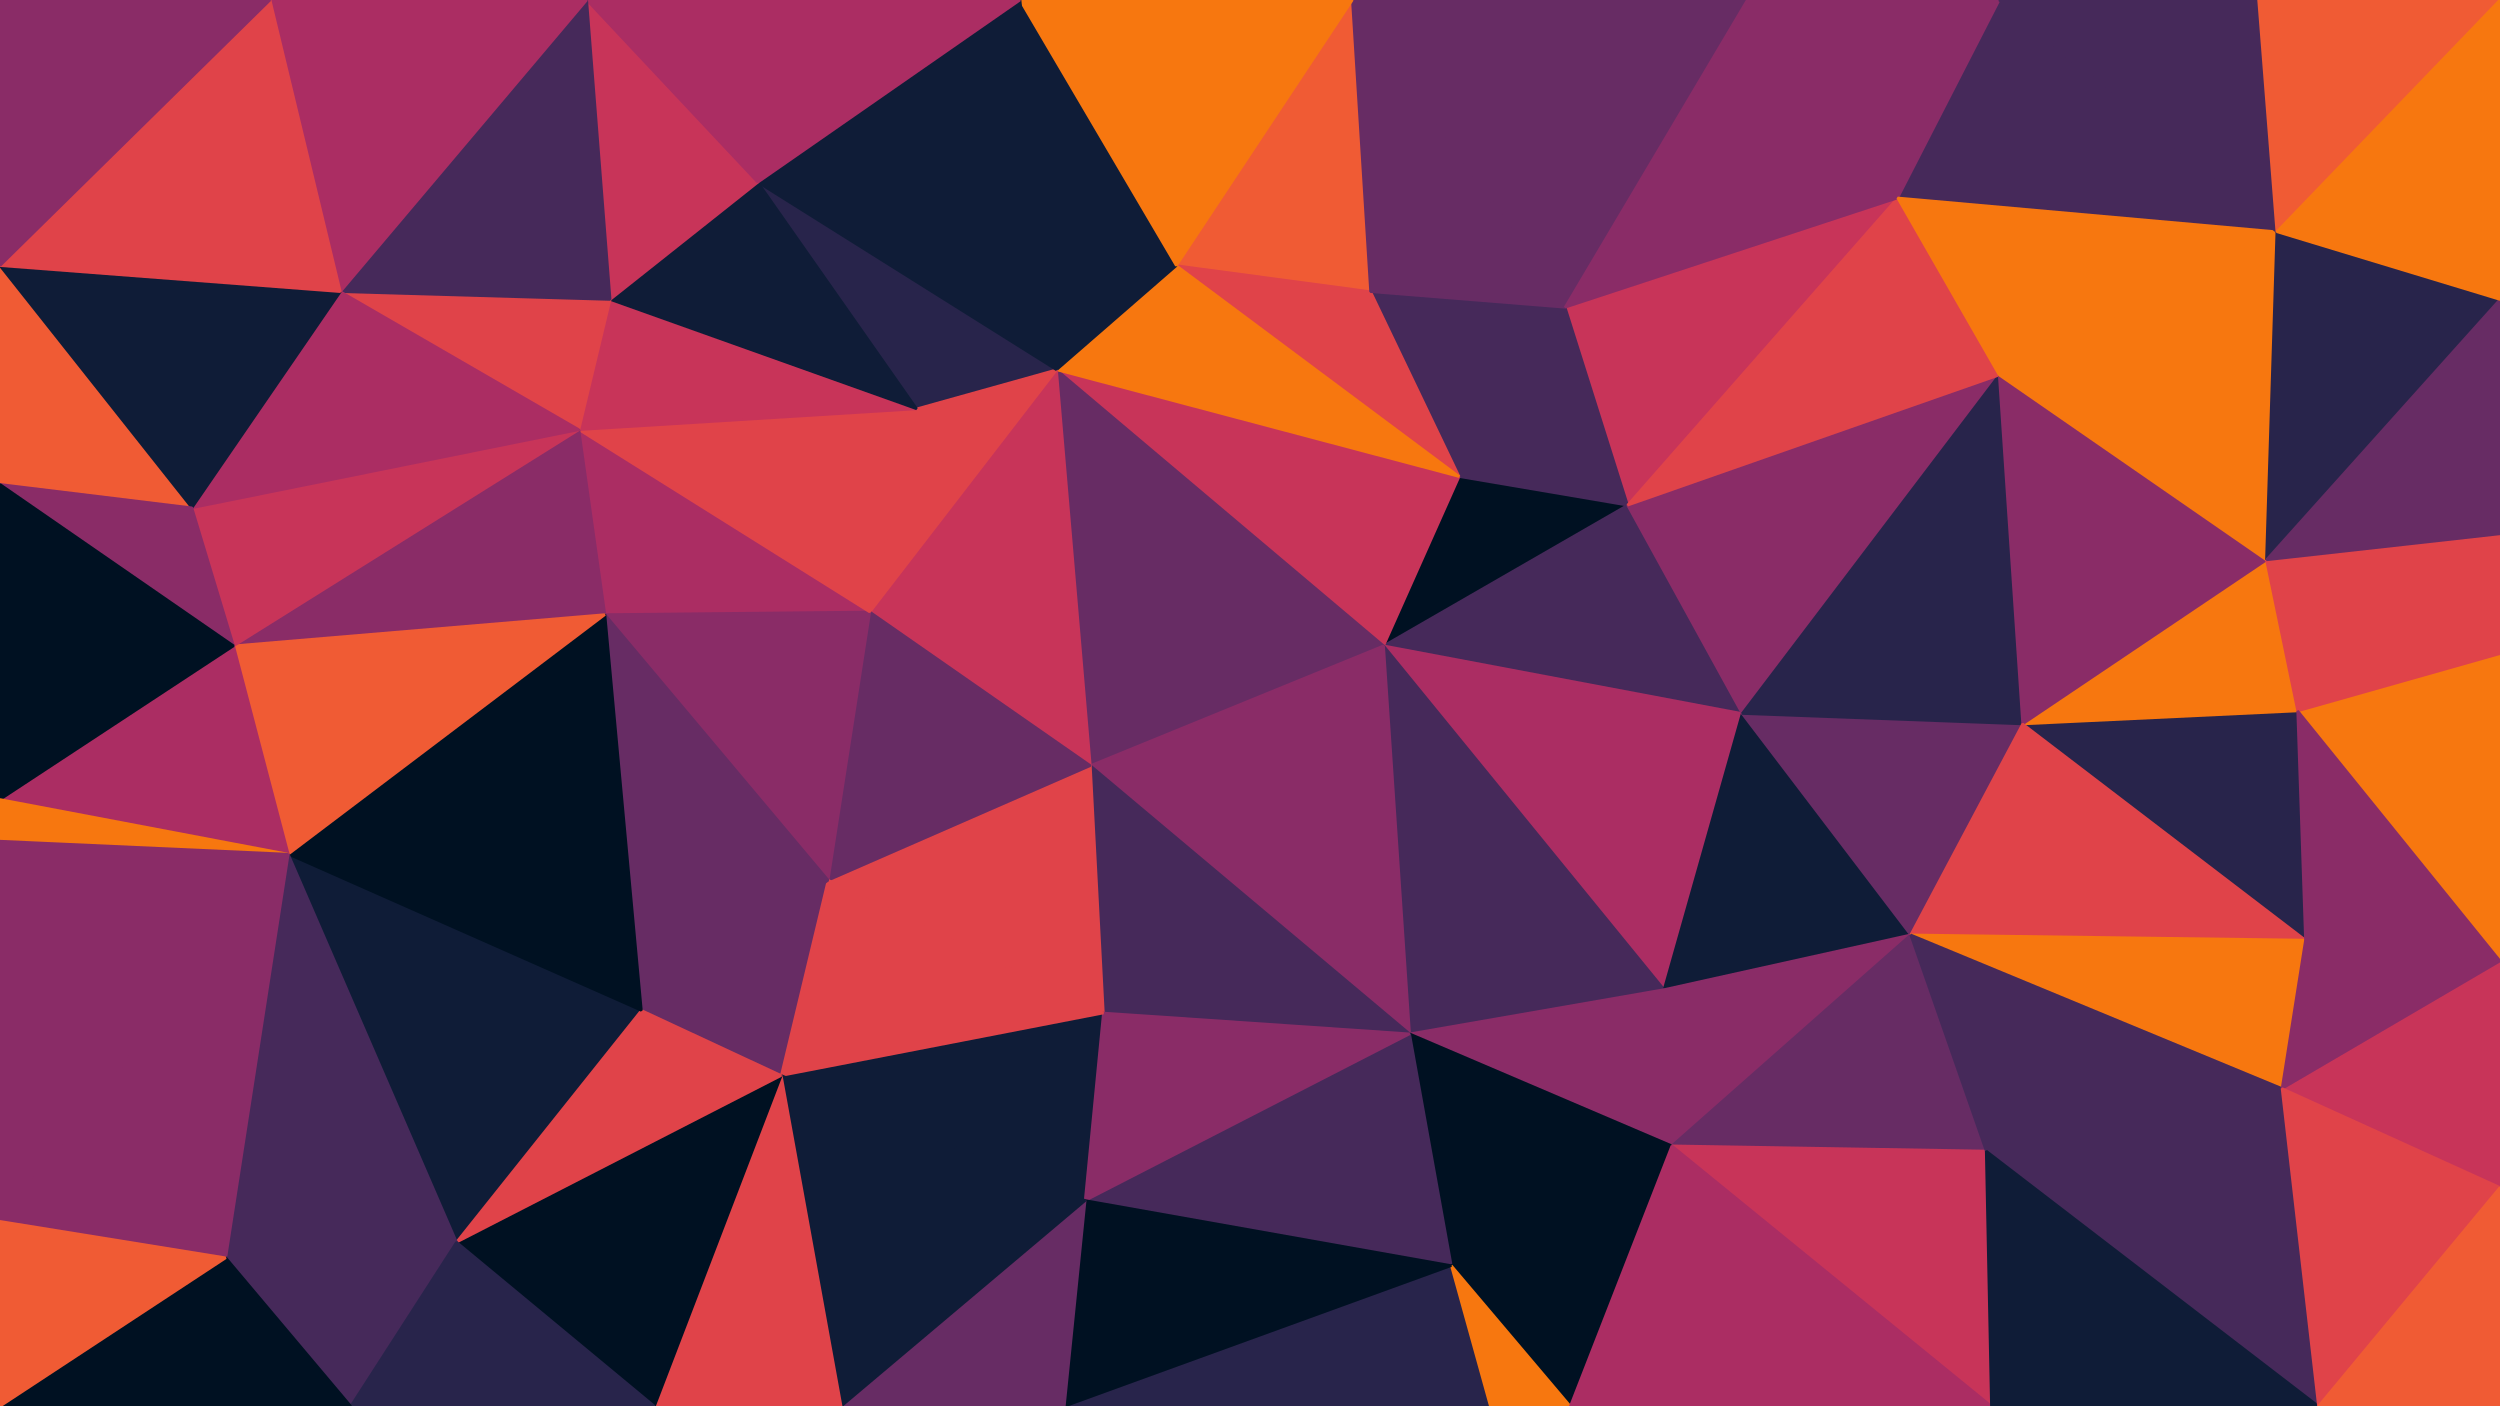 <svg id="visual" viewBox="0 0 960 540" width="960" height="540" xmlns="http://www.w3.org/2000/svg" xmlns:xlink="http://www.w3.org/1999/xlink" version="1.1"><g stroke-width="1" stroke-linejoin="bevel"><path d="M531.3 248L625 194L560.3 183Z" fill="#001122" stroke="#001122"></path><path d="M531.3 248L669 274L625 194Z" fill="#46295a" stroke="#46295a"></path><path d="M728.7 76L601 118L625 194Z" fill="#c83459" stroke="#c83459"></path><path d="M625 194L601 118L560.3 183Z" fill="#46295a" stroke="#46295a"></path><path d="M601 118L526.3 112L560.3 183Z" fill="#46295a" stroke="#46295a"></path><path d="M560.3 183L405.7 142L531.3 248Z" fill="#c83459" stroke="#c83459"></path><path d="M531.3 248L639 380L669 274Z" fill="#ab2d63" stroke="#ab2d63"></path><path d="M531.3 248L541.3 397L639 380Z" fill="#46295a" stroke="#46295a"></path><path d="M405.7 142L418.7 294L531.3 248Z" fill="#672c64" stroke="#672c64"></path><path d="M531.3 248L418.7 294L541.3 397Z" fill="#8a2c67" stroke="#8a2c67"></path><path d="M519.3 0L451.7 102L526.3 112Z" fill="#f05b34" stroke="#f05b34"></path><path d="M526.3 112L451.7 102L560.3 183Z" fill="#e04349" stroke="#e04349"></path><path d="M639 380L733.7 359L669 274Z" fill="#0f1c37" stroke="#0f1c37"></path><path d="M669 274L767.7 144L625 194Z" fill="#8a2c67" stroke="#8a2c67"></path><path d="M733.7 359L776.7 278L669 274Z" fill="#672c64" stroke="#672c64"></path><path d="M451.7 102L405.7 142L560.3 183Z" fill="#f7770f" stroke="#f7770f"></path><path d="M776.7 278L767.7 144L669 274Z" fill="#28244b" stroke="#28244b"></path><path d="M767.7 144L728.7 76L625 194Z" fill="#e04349" stroke="#e04349"></path><path d="M601 118L519.3 0L526.3 112Z" fill="#672c64" stroke="#672c64"></path><path d="M541.3 397L642 440L639 380Z" fill="#8a2c67" stroke="#8a2c67"></path><path d="M639 380L642 440L733.7 359Z" fill="#8a2c67" stroke="#8a2c67"></path><path d="M418.7 294L423.7 389L541.3 397Z" fill="#46295a" stroke="#46295a"></path><path d="M541.3 397L557.3 486L642 440Z" fill="#001122" stroke="#001122"></path><path d="M318 338L423.7 389L418.7 294Z" fill="#e04349" stroke="#e04349"></path><path d="M671 0L519.3 0L601 118Z" fill="#672c64" stroke="#672c64"></path><path d="M291 70L352 157L405.7 142Z" fill="#28244b" stroke="#28244b"></path><path d="M391.7 0L405.7 142L451.7 102Z" fill="#0f1c37" stroke="#0f1c37"></path><path d="M405.7 142L334 235L418.7 294Z" fill="#c83459" stroke="#c83459"></path><path d="M728.7 76L671 0L601 118Z" fill="#8a2c67" stroke="#8a2c67"></path><path d="M352 157L334 235L405.7 142Z" fill="#e04349" stroke="#e04349"></path><path d="M416.7 461L557.3 486L541.3 397Z" fill="#46295a" stroke="#46295a"></path><path d="M642 440L762.7 442L733.7 359Z" fill="#672c64" stroke="#672c64"></path><path d="M885.3 361L882.3 273L776.7 278Z" fill="#28244b" stroke="#28244b"></path><path d="M764.7 540L762.7 442L642 440Z" fill="#c83459" stroke="#c83459"></path><path d="M300 413L416.7 461L423.7 389Z" fill="#0f1c37" stroke="#0f1c37"></path><path d="M423.7 389L416.7 461L541.3 397Z" fill="#8a2c67" stroke="#8a2c67"></path><path d="M882.3 273L870.3 215L776.7 278Z" fill="#f7770f" stroke="#f7770f"></path><path d="M776.7 278L870.3 215L767.7 144Z" fill="#8a2c67" stroke="#8a2c67"></path><path d="M874.3 89L767.7 0L728.7 76Z" fill="#46295a" stroke="#46295a"></path><path d="M728.7 76L767.7 0L671 0Z" fill="#8a2c67" stroke="#8a2c67"></path><path d="M334 235L318 338L418.7 294Z" fill="#672c64" stroke="#672c64"></path><path d="M874.3 89L728.7 76L767.7 144Z" fill="#f7770f" stroke="#f7770f"></path><path d="M885.3 361L776.7 278L733.7 359Z" fill="#e04349" stroke="#e04349"></path><path d="M519.3 0L391.7 0L451.7 102Z" fill="#f7770f" stroke="#f7770f"></path><path d="M408.7 540L572.3 540L557.3 486Z" fill="#28244b" stroke="#28244b"></path><path d="M557.3 486L603 540L642 440Z" fill="#001122" stroke="#001122"></path><path d="M572.3 540L603 540L557.3 486Z" fill="#f7770f" stroke="#f7770f"></path><path d="M870.3 215L874.3 89L767.7 144Z" fill="#f7770f" stroke="#f7770f"></path><path d="M960 115L874.3 89L870.3 215Z" fill="#28244b" stroke="#28244b"></path><path d="M876.3 418L885.3 361L733.7 359Z" fill="#f7770f" stroke="#f7770f"></path><path d="M391.7 0L291 70L405.7 142Z" fill="#0f1c37" stroke="#0f1c37"></path><path d="M222.3 165L232.3 236L334 235Z" fill="#ab2d63" stroke="#ab2d63"></path><path d="M334 235L232.3 236L318 338Z" fill="#8a2c67" stroke="#8a2c67"></path><path d="M246.3 388L300 413L318 338Z" fill="#672c64" stroke="#672c64"></path><path d="M318 338L300 413L423.7 389Z" fill="#e04349" stroke="#e04349"></path><path d="M416.7 461L408.7 540L557.3 486Z" fill="#001122" stroke="#001122"></path><path d="M890.3 540L876.3 418L762.7 442Z" fill="#46295a" stroke="#46295a"></path><path d="M762.7 442L876.3 418L733.7 359Z" fill="#46295a" stroke="#46295a"></path><path d="M222.3 165L334 235L352 157Z" fill="#e04349" stroke="#e04349"></path><path d="M323 540L408.7 540L416.7 461Z" fill="#672c64" stroke="#672c64"></path><path d="M603 540L764.7 540L642 440Z" fill="#ab2d63" stroke="#ab2d63"></path><path d="M874.3 89L867.3 0L767.7 0Z" fill="#46295a" stroke="#46295a"></path><path d="M234.3 115L222.3 165L352 157Z" fill="#c83459" stroke="#c83459"></path><path d="M291 70L234.3 115L352 157Z" fill="#0f1c37" stroke="#0f1c37"></path><path d="M232.3 236L246.3 388L318 338Z" fill="#672c64" stroke="#672c64"></path><path d="M300 413L323 540L416.7 461Z" fill="#0f1c37" stroke="#0f1c37"></path><path d="M175.3 477L246.3 388L110.7 328Z" fill="#0f1c37" stroke="#0f1c37"></path><path d="M960 369L960 251L882.3 273Z" fill="#f7770f" stroke="#f7770f"></path><path d="M882.3 273L960 251L870.3 215Z" fill="#e04349" stroke="#e04349"></path><path d="M874.3 89L960 0L867.3 0Z" fill="#f05b34" stroke="#f05b34"></path><path d="M960 369L882.3 273L885.3 361Z" fill="#8a2c67" stroke="#8a2c67"></path><path d="M960 251L960 205L870.3 215Z" fill="#e04349" stroke="#e04349"></path><path d="M391.7 0L282 0L291 70Z" fill="#ab2d63" stroke="#ab2d63"></path><path d="M291 70L225.3 0L234.3 115Z" fill="#c83459" stroke="#c83459"></path><path d="M960 205L960 115L870.3 215Z" fill="#672c64" stroke="#672c64"></path><path d="M960 456L960 369L876.3 418Z" fill="#c83459" stroke="#c83459"></path><path d="M876.3 418L960 369L885.3 361Z" fill="#8a2c67" stroke="#8a2c67"></path><path d="M251.3 540L323 540L300 413Z" fill="#e04349" stroke="#e04349"></path><path d="M282 0L225.3 0L291 70Z" fill="#ab2d63" stroke="#ab2d63"></path><path d="M234.3 115L130.7 112L222.3 165Z" fill="#e04349" stroke="#e04349"></path><path d="M764.7 540L890.3 540L762.7 442Z" fill="#0f1c37" stroke="#0f1c37"></path><path d="M890.3 540L960 456L876.3 418Z" fill="#e04349" stroke="#e04349"></path><path d="M960 115L960 0L874.3 89Z" fill="#f7770f" stroke="#f7770f"></path><path d="M175.3 477L251.3 540L300 413Z" fill="#001122" stroke="#001122"></path><path d="M175.3 477L300 413L246.3 388Z" fill="#e04349" stroke="#e04349"></path><path d="M225.3 0L130.7 112L234.3 115Z" fill="#46295a" stroke="#46295a"></path><path d="M222.3 165L89.7 248L232.3 236Z" fill="#8a2c67" stroke="#8a2c67"></path><path d="M110.7 328L246.3 388L232.3 236Z" fill="#001122" stroke="#001122"></path><path d="M89.7 248L110.7 328L232.3 236Z" fill="#f05b34" stroke="#f05b34"></path><path d="M890.3 540L960 540L960 456Z" fill="#f05b34" stroke="#f05b34"></path><path d="M73.7 195L89.7 248L222.3 165Z" fill="#c83459" stroke="#c83459"></path><path d="M130.7 112L73.7 195L222.3 165Z" fill="#ab2d63" stroke="#ab2d63"></path><path d="M86.7 483L175.3 477L110.7 328Z" fill="#46295a" stroke="#46295a"></path><path d="M225.3 0L103.7 0L130.7 112Z" fill="#ab2d63" stroke="#ab2d63"></path><path d="M0 102L0 186L73.7 195Z" fill="#f05b34" stroke="#f05b34"></path><path d="M86.7 483L110.7 328L0 469Z" fill="#8a2c67" stroke="#8a2c67"></path><path d="M86.7 483L134.7 540L175.3 477Z" fill="#46295a" stroke="#46295a"></path><path d="M175.3 477L134.7 540L251.3 540Z" fill="#28244b" stroke="#28244b"></path><path d="M0 307L110.7 328L89.7 248Z" fill="#ab2d63" stroke="#ab2d63"></path><path d="M0 102L73.7 195L130.7 112Z" fill="#0f1c37" stroke="#0f1c37"></path><path d="M73.7 195L0 186L89.7 248Z" fill="#8a2c67" stroke="#8a2c67"></path><path d="M0 186L0 307L89.7 248Z" fill="#001122" stroke="#001122"></path><path d="M0 307L0 323L110.7 328Z" fill="#f7770f" stroke="#f7770f"></path><path d="M103.7 0L0 102L130.7 112Z" fill="#e04349" stroke="#e04349"></path><path d="M103.7 0L0 0L0 102Z" fill="#8a2c67" stroke="#8a2c67"></path><path d="M0 323L0 469L110.7 328Z" fill="#8a2c67" stroke="#8a2c67"></path><path d="M86.7 483L0 540L134.7 540Z" fill="#001122" stroke="#001122"></path><path d="M0 469L0 540L86.7 483Z" fill="#f05b34" stroke="#f05b34"></path></g></svg>